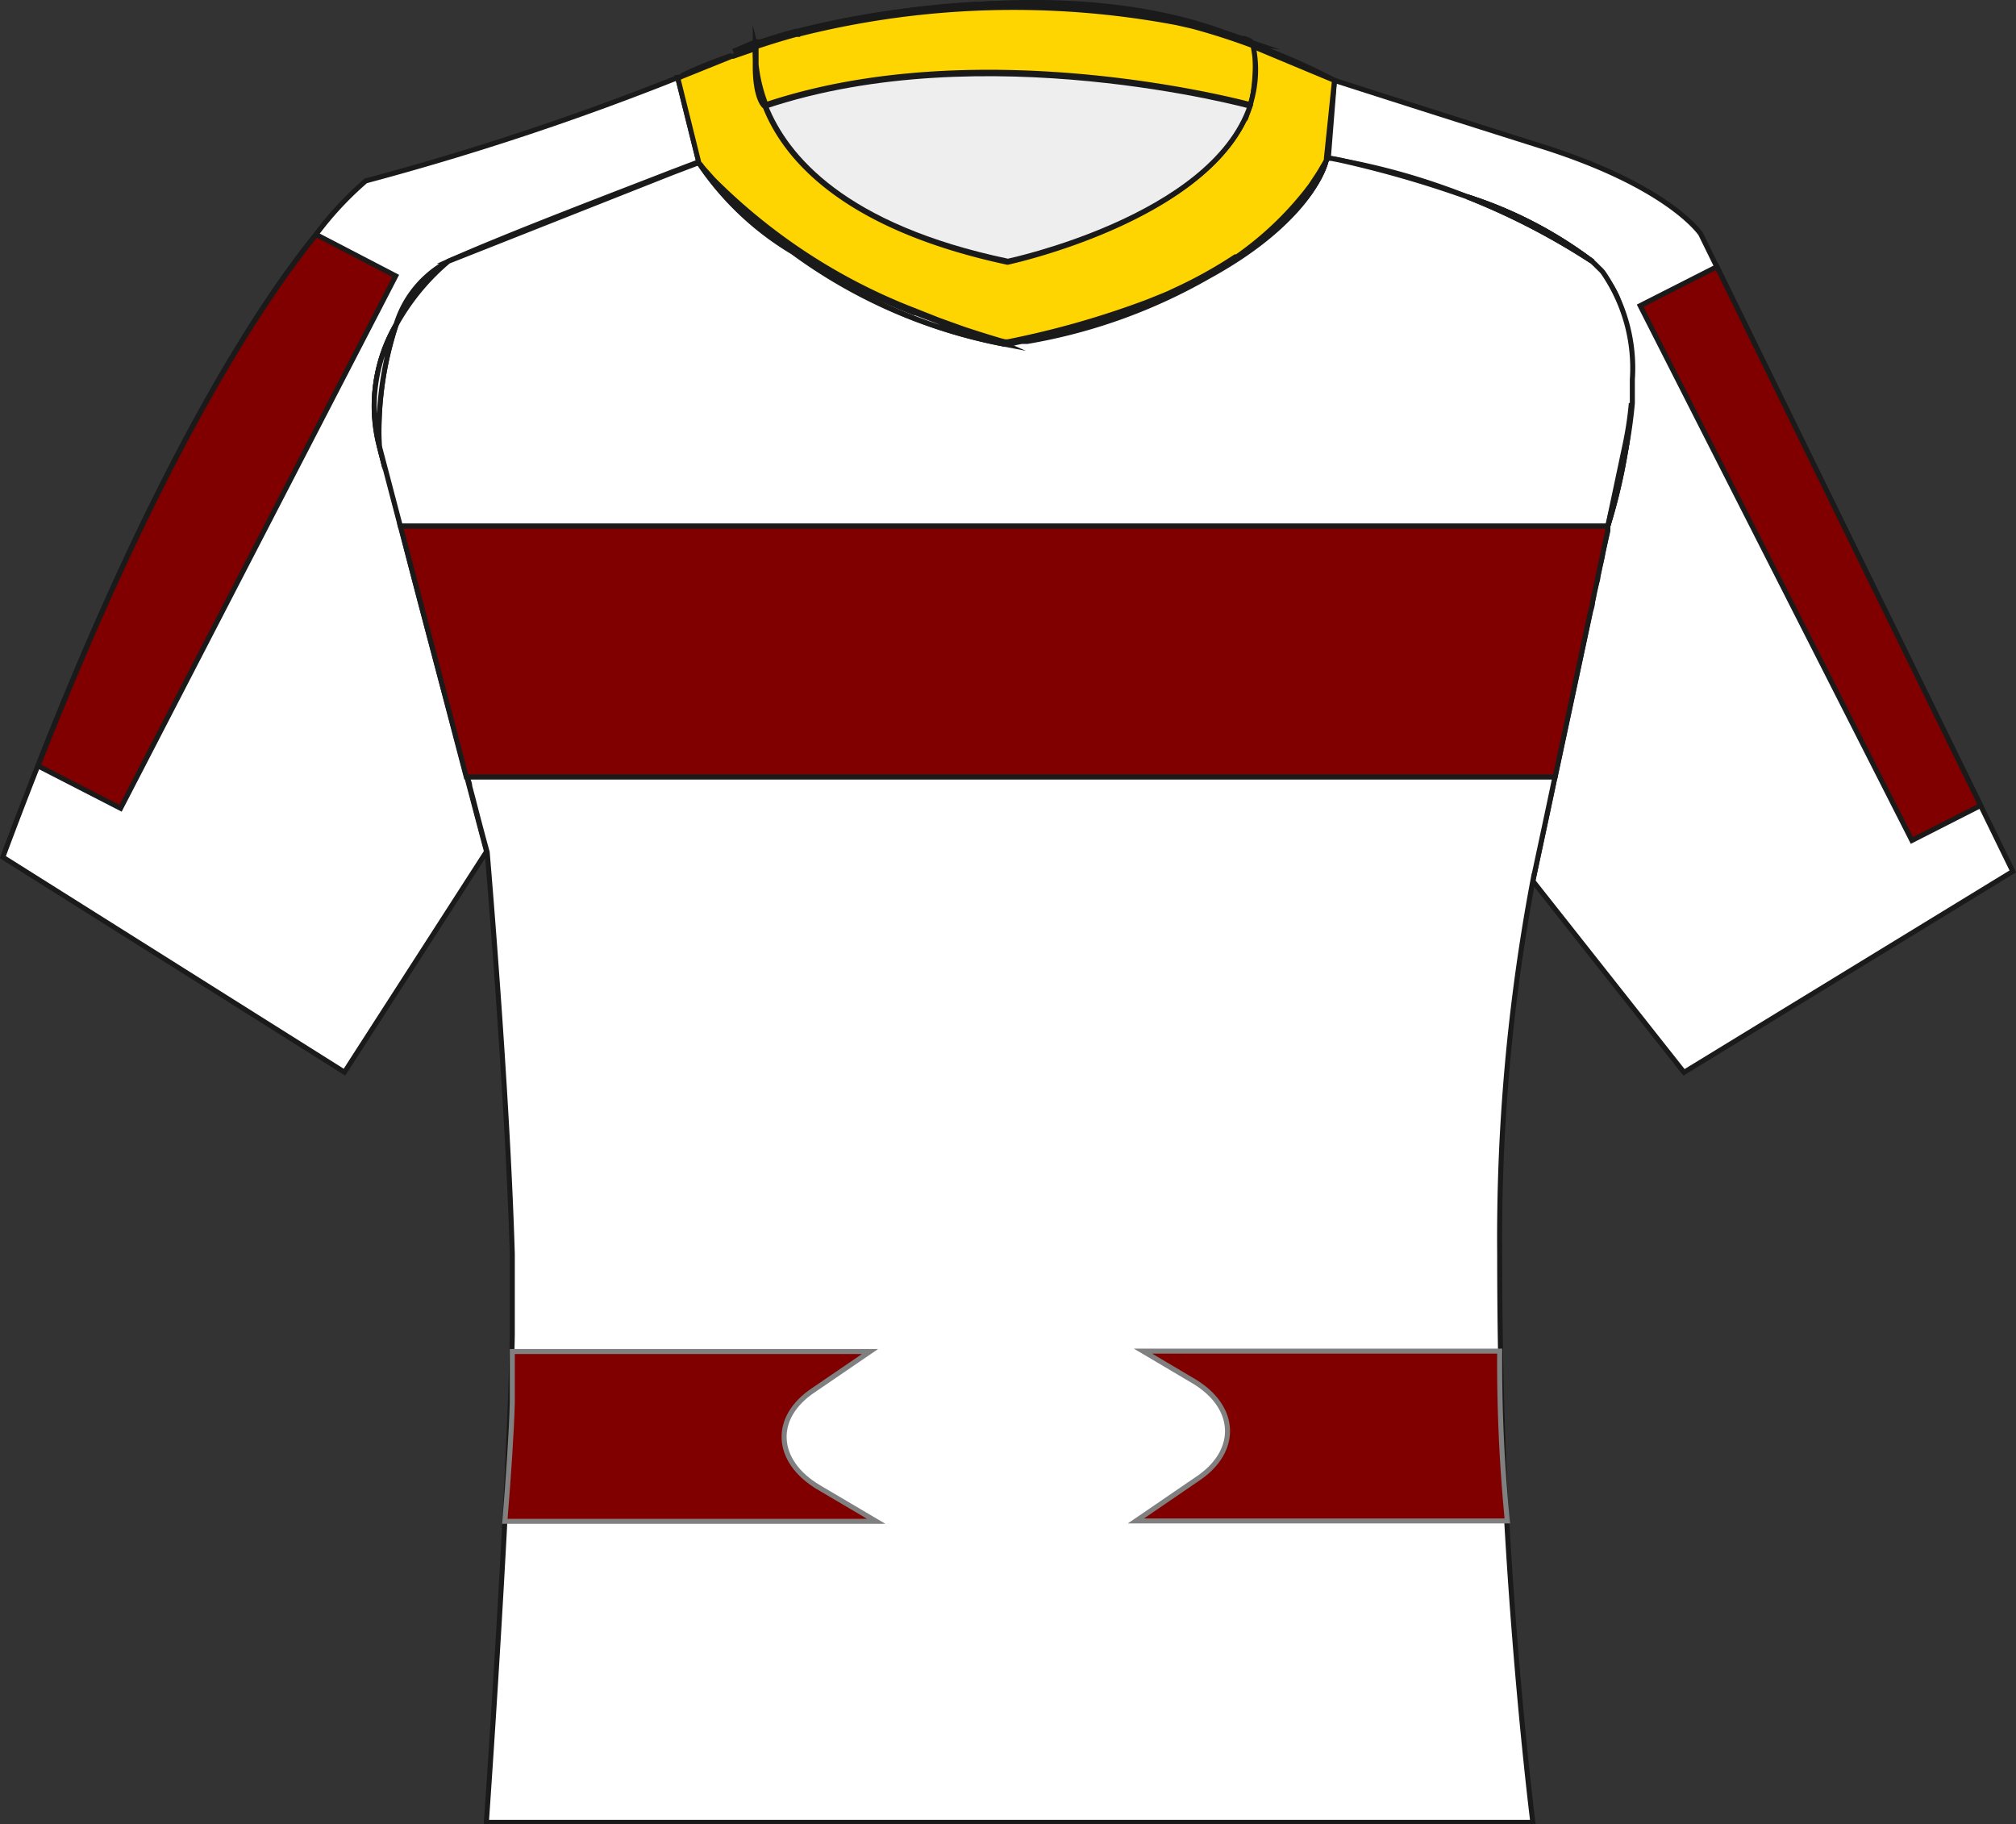 <svg viewBox="0 0 100.31 90.78" xmlns="http://www.w3.org/2000/svg"><rect x="0" y="0" width="100.31" height="90.78" fill="#333333" stroke="none"/><g stroke-miterlimit="10" stroke-width=".25"><g stroke="#1a1a1a"><path d="m37.78 2.16c.61-.17 1.21-.32 1.8-.47-.72.2-1.38.41-2 .61v.55a4.68 4.68 0 0 1 0-.54.65.65 0 0 1 0-.1z" fill="#fff"/><path d="m62.4 2.21c-1-.38-2.07-.7-3.09-1 .75.18 1.37.35 1.86.5l.6.2h.12l.28.1z" fill="#fff"/><path d="m62.32 4.86a11.1 11.1 0 0 0 .08-2.62 5.73 5.73 0 0 1 -.08 2.62z" fill="#fff"/><path d="m34.78 8.09h-.11l-.26.1-.19.07-.47.18-.24.09c-2.51.98-8.24 3.15-11.19 4.47a5.29 5.29 0 0 0 -2.61 3.14 8 8 0 0 0 -.83 6c.28 1 .64 2.42 1.05 4 1 4 2.39 9.07 3.28 12.48.05.16.09.32.13.47l.16.6c.43 1.64.71 2.68.71 2.68l-7.07 10.98-17-10.7c.59-1.58 1.17-3.1 1.74-4.54 6-15.29 11-22.93 13.84-26.44a16.55 16.55 0 0 1 2.48-2.67 138.3 138.3 0 0 0 15.52-5.14z" fill="#fff"/><path d="m18.87 22.2a8 8 0 0 1 .83-6 17 17 0 0 0 -.83 6z" fill="none"/><path d="m100.15 43.36-16.36 10-7.52-9.52c.41-1.93.78-3.64 1.1-5.17l1.73-8.1c0-.21.09-.41.13-.61l.06-.28c0-.18.07-.36.11-.52s.07-.32.1-.47l.2-.92.06-.31.1-.46c.07-.34.11-.52.13-.61v-.1-.1a27.73 27.73 0 0 0 1.13-6.12c0-.22 0-.45 0-.66s0-.34 0-.51a9.76 9.76 0 0 0 -.66-4.13 4 4 0 0 0 -.8-1.18 1.8 1.8 0 0 0 -.19-.2l-.18-.18-.08-.21a20.87 20.87 0 0 0 -6.21-3.21l-.26-.1a33.2 33.2 0 0 0 -6-1.7l-.41-.08h-.14-.1l.31-3.91s4 1.29 10.34 3.29 7.88 4.35 7.88 4.35l.81 1.65 13.12 26.79z" fill="#fff"/><path d="m62.4 2.21-.17-.07a.61.61 0 0 0 -.23-.09h-.11-.12l-.6-.2a29 29 0 0 0 -4.61-1.16 40.45 40.45 0 0 0 -11-.16l-1.18.16-1.1.18c-.41.06-.82.14-1.24.22a3 3 0 0 0 -.43.09c-.51.11-1 .23-1.57.37l-.43.1-.6.16-.45.12-.2.06-.17.01-.3.08h-.11-.18l-1.12.48 1.1-.38a4.68 4.68 0 0 0 0 .54c0-.17 0-.36 0-.55.6-.2 1.26-.41 2-.61h.07a43.7 43.7 0 0 1 18.87-.58l.4.09.39.09c1 .27 2 .59 3.09 1l.21.07zm-.08 2.65a5.73 5.73 0 0 0 .08-2.62 11.1 11.1 0 0 1 -.08 2.62zm-24.24.41a7.81 7.81 0 0 1 -.49-2c.05 1.54.41 1.96.49 2zm11.66 11.79-.56-.17-.51-.16-.62-.2-.34-.12a0 0 0 0 0 0 0l-1-.36-1.16-.46a28.75 28.75 0 0 1 -10.07-6.67 25 25 0 0 0 4 3.58 25.92 25.92 0 0 0 10.52 4.63zm.35.07c.17 0 .34-.05.5-.09l.25-.05h.28a36.71 36.71 0 0 0 6-1.86 44.14 44.14 0 0 1 -7.03 2zm11.45-4.33a13.32 13.32 0 0 0 3.46-3.29 16.28 16.28 0 0 1 -3.46 3.29z" fill="none"/><path d="m79.21 13a34.73 34.73 0 0 0 -6.21-3.21 20.87 20.87 0 0 1 6.21 3.21z" fill="none"/><path d="m81.17 20.06a27.73 27.73 0 0 1 -1.17 6.12l.82-3.87c.18-.82.29-1.56.35-2.25z" fill="none"/><path d="m76.27 43.83a96.2 96.2 0 0 0 -1.65 18.58c0 4.63.11 9.2.35 13.27.49 8.59 1.3 15 1.3 15h-52.07s.54-7.68.92-15c.18-3.47.33-6.86.37-9.28 0-1.15 0-2.51 0-4-.24-8.2-1.25-20-1.25-20s-.28-1-.71-2.68l-.16-.6c0-.15-.08-.31-.13-.47h54.13c-.32 1.54-.69 3.25-1.1 5.18z" fill="#fff"/><path d="m81.22 18.89v.51s0 .44 0 .66c-.06.69-.16 1.43-.31 2.25l-.91 3.87h-60.08c-.41-1.56-.77-2.94-1.05-4a17 17 0 0 1 .83-6 11.34 11.34 0 0 1 2.61-3.18l11.2-4.43.24-.09.47-.18.19-.07.26-.1h.11a.42.42 0 0 0 .06.08 14.65 14.65 0 0 0 4.6 4.33 25.92 25.92 0 0 0 10.56 4.59h.08c.17 0 .34-.05.5-.09l.25-.05h.28a27.36 27.36 0 0 0 9.08-3.27l.11-.06c4.94-2.75 5.7-5.53 5.7-5.78h.1.14l.41.08a53.32 53.32 0 0 1 6.35 1.83 34.73 34.73 0 0 1 6.21 3.21l.18.17.18.18a1.8 1.8 0 0 1 .19.2 8.41 8.41 0 0 1 1.46 5.34z" fill="#fff"/><path d="m19.7 16.19a17 17 0 0 0 -.83 6 8 8 0 0 1 .83-6z" fill="#fff"/><path d="m50 17.13a25.92 25.92 0 0 1 -10.56-4.63 14.65 14.65 0 0 1 -4.6-4.33l.07.09.1.12.44.51a28.75 28.75 0 0 0 10.06 6.66l1.19.45c.35.14.69.26 1 .36a0 0 0 0 1 0 0l.34.12.62.2.51.16.56.17z" fill="#fff"/><path d="m66 7.88c0 .25-.79 3-5.72 5.73.41-.25.8-.51 1.16-.76h.07a16.28 16.28 0 0 0 3.49-3.34c.09-.13.19-.25.27-.37s.32-.46.45-.7.28-.44.28-.5z" fill="#fff"/><path d="m73 9.79a20.87 20.87 0 0 1 6.21 3.21 34.73 34.73 0 0 0 -6.21-3.21z" fill="#fff"/><path d="m81.17 20.06a27.73 27.73 0 0 1 -1.17 6.12l.82-3.87c.18-.82.29-1.56.35-2.25z" fill="#fff"/><path d="m37.59 3.22a7.81 7.81 0 0 0 .49 2s-.44-.41-.49-2z" fill="#fff"/><path d="m62.4 2.21c-1-.38-2.07-.7-3.09-1l-.39-.09-.4-.09a43.7 43.7 0 0 0 -18.87.58h-.07c-.72.2-1.38.41-2 .61v-.01h.18.11l.3-.08.19-.13.2-.06.44-.13.6-.16.43-.1.24-.05.2-.05.37-.09.44-.1c.61-.13 1.27-.26 2-.39l1.1-.18 1.18-.17c1-.13 2-.24 3.12-.31h.09c4.23-.27 9.09.03 13.23 1.84a.61.61 0 0 1 .17.07z" fill="#fff"/><path d="m33.93 3.76 2.48-1c-1.25.42-2.1.82-2.48 1zm1.55 5.16-.48-.54-.1-.12-.07-.09a14.65 14.65 0 0 0 4.6 4.33 35.66 35.66 0 0 0 6.1 3.08 28.75 28.75 0 0 1 -10.05-6.66zm26.92-6.68a11.1 11.1 0 0 1 -.08 2.62 5.73 5.73 0 0 0 .08-2.62zm-5.88-1.56a35.9 35.9 0 0 0 -7.75-.47h-.09a39.58 39.58 0 0 0 -6.68.88 3 3 0 0 0 -.43.09l-.32.08-.44.1-.37.09-.2.05-.63.17a43.7 43.7 0 0 1 18.87-.58c-.66-.16-1.31-.29-2-.4zm-18.44 4.59a7.81 7.81 0 0 1 -.49-2c.05 1.54.41 1.96.49 2zm-.5-3a4.68 4.68 0 0 0 0 .54c0-.17 0-.36 0-.55.01.04 0 .04 0 .05zm28.42 5.67c0 .09-.13.27-.26.5s-.3.47-.45.7-.18.24-.27.37a16.28 16.28 0 0 1 -3.48 3.29h-.07a22.41 22.41 0 0 1 -3.14 1.73c.68-.29 1.3-.6 1.87-.91l.11-.06c4.93-2.65 5.69-5.43 5.69-5.68zm-3.18-5.54 3.58 1.6a31.8 31.8 0 0 0 -3.58-1.6z" fill="none"/><path d="m62.32 4.86s0 0 0 0a3.57 3.57 0 0 1 -.1.35s-13.27-3.63-24.11 0a7.81 7.81 0 0 1 -.49-2c0-.11 0-.22 0-.34s0-.36 0-.55c.6-.2 1.26-.41 2-.61h.07a43.7 43.7 0 0 1 18.87-.58l.4.09.39.09c1 .27 2 .59 3.09 1a11.1 11.1 0 0 1 -.12 2.55z" fill="#fed500"/><path d="m66.4 4-.4 3.86v.06c0 .09-.13.27-.26.5s-.3.47-.45.7-.18.24-.27.37a16.28 16.28 0 0 1 -3.48 3.29h-.07a22.41 22.41 0 0 1 -3.14 1.73c-.13.07-.26.12-.4.18l-.79.32a44.14 44.14 0 0 1 -7 2h-.14l-.27-.07-.56-.17-.51-.16-.62-.2-.34-.12a0 0 0 0 0 0 0l-1-.36-1.16-.46a28.75 28.75 0 0 1 -10.06-6.55l-.48-.54-.1-.12-.07-.09a.42.42 0 0 1 -.06-.08l-1.05-4.23h.08l.13-.06 2.48-1h.07l1.1-.38a4.68 4.68 0 0 0 0 .54v.34c0 1.59.44 2 .49 2 1 2.54 3.9 6 12.06 7.75 0 0 10.13-2.16 12.05-7.75a3.57 3.57 0 0 0 .1-.35s0 0 0 0a5.73 5.73 0 0 0 .08-2.62l.21.07.21.09z" fill="#fed500"/><path d="m62.2 5.28c-1.92 5.59-12.05 7.72-12.05 7.72-8.15-1.71-11.05-5.18-12.06-7.72 10.84-3.63 24.11 0 24.11 0z" fill="#eee"/><path d="m80 26.18v.1.1c0 .09-.06.27-.13.61l-.1.46-.06.31c-.06.26-.13.57-.2.92 0 .15-.07.31-.1.47s-.07.34-.11.52l-.06.28c0 .2-.09.4-.13.61l-1.73 8.1h-54.18c-.89-3.41-2.23-8.51-3.28-12.48z" fill="#800000"/></g><path d="m40.72 74 2.88 1.7h-18.48c.18-2.21.33-4.37.37-5.91 0-.73 0-1.6 0-2.54h17.8l-2.81 1.92c-2.05 1.36-1.93 3.53.24 4.83z" fill="#800000" stroke="#808080"/><path d="m59.65 73.54c2-1.38 1.89-3.55-.28-4.83l-2.5-1.48h17.75a80.89 80.89 0 0 0 .38 8.45h-18.48z" fill="#800000" stroke="#808080"/><path d="m98.55 40.08-3.42 1.74-13.52-26.61 3.82-1.94z" fill="#800000" stroke="#1a1a1a"/><path d="m19.69 13.73-13.69 26.49-4.11-2.11c6-15.29 11-22.93 13.84-26.44z" fill="#800000" stroke="#1a1a1a"/></g></svg>